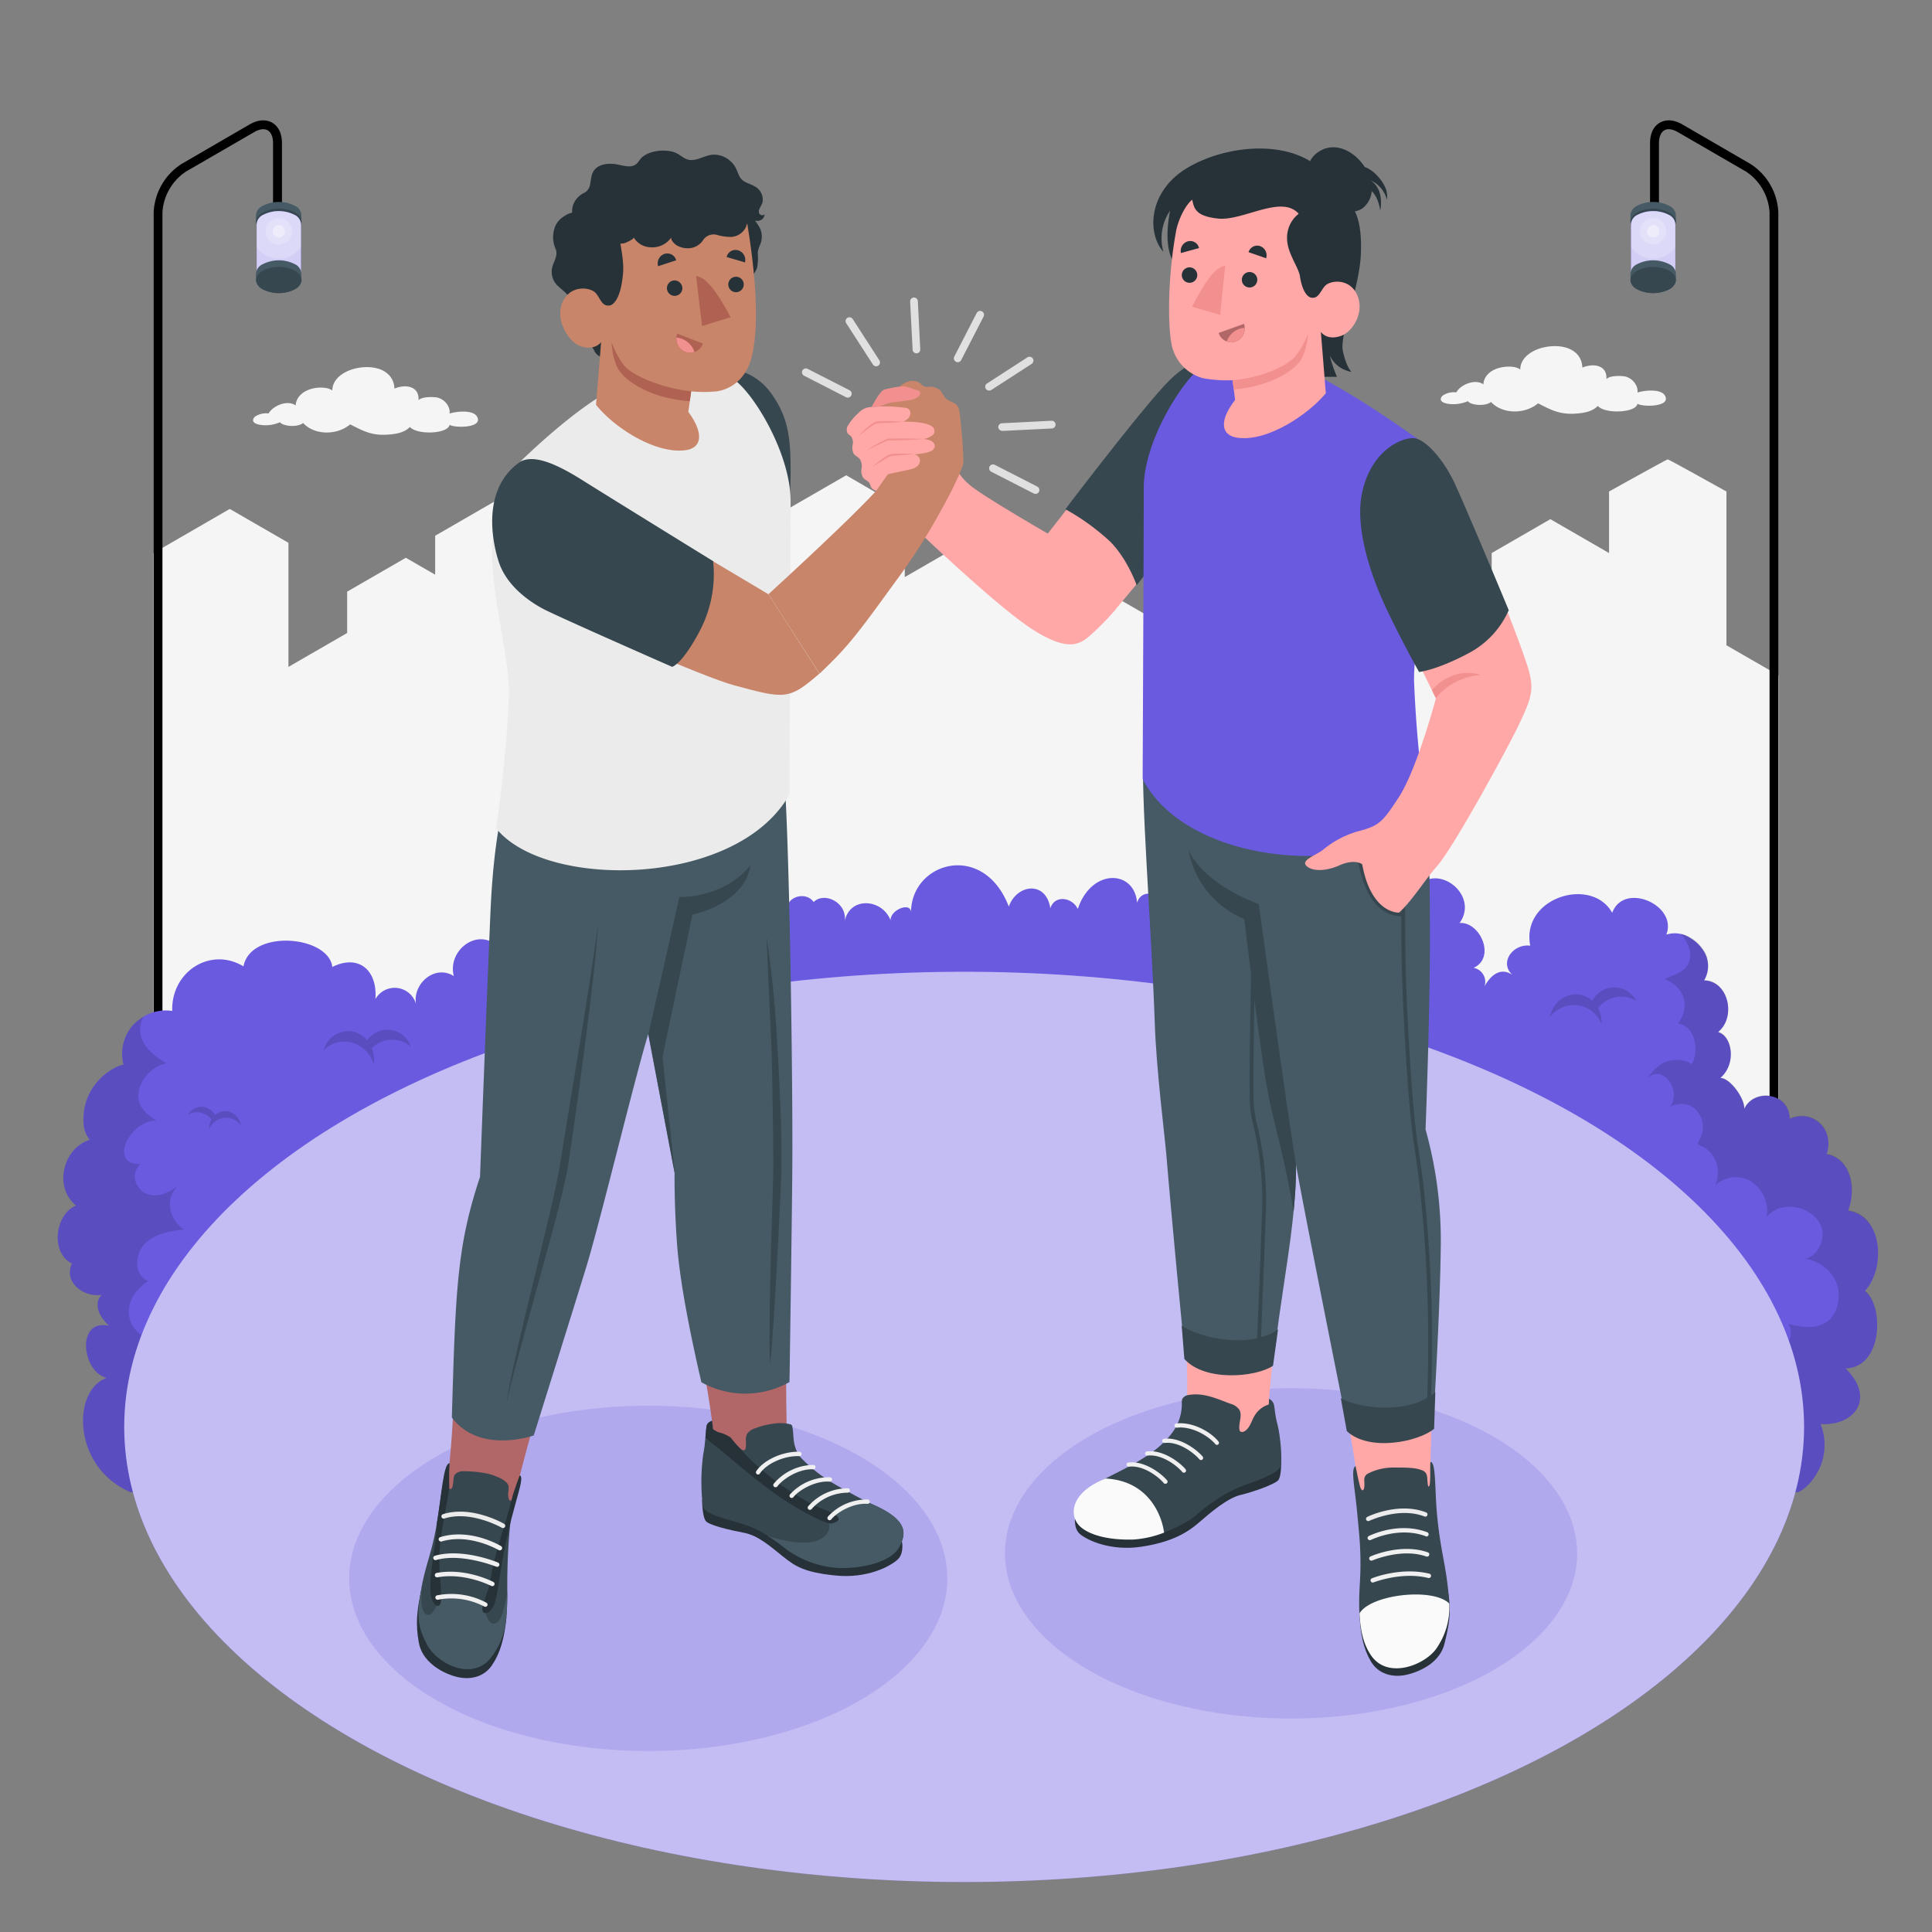 <svg xmlns="http://www.w3.org/2000/svg" viewBox="0 0 500 500"><rect x="0" y="0" width="500" height="500" fill="#808080" stroke="none"/><g id="freepik--City--inject-42"><path id="freepik--city--inject-42" d="M460.29,174.77,446.8,167V127.2s-14.92-8.32-15.19-8.32-15.19,8.32-15.19,8.32v15.93l-15.19-8.77-15.18,8.77v15.15l-15.19,8.77V140.58l-7.6-4.38-7.59,4.38v17.54l-7.6-4.38-15.19,8.77V149.15l-7.59-4.38-15.19,8.77v22.12l-7.59-4.38v-8.77l-15.19-8.77-15.19,8.77v-8.78l-22.79-13.15-15.19,8.77V131.81L219,123l-15.19,8.77v24.38l-7.6,4.38V143L181,134.26,165.8,143v26.31L143,156.19V138.65l-15.19-8.77-15.19,8.77v10.08l-7.59-4.38-15.19,8.77v10.7l-15.19,8.77V140.48l-15.19-8.77L39.71,143.13V293.48H460.29Z" style="fill:#f5f5f5"></path></g><g id="freepik--Streetlights--inject-42"><g id="freepik--street-light--inject-42"><path d="M40.89,293.48c.64,0,1.15.64,1.15,0V54.93a13.67,13.67,0,0,1,6.08-10.52l17.62-10.2c1.4-.81,2.67-1,3.55-.47s1.37,1.69,1.37,3.31V58.18a1.16,1.16,0,0,0,2.31,0V37.05c0-2.48-.9-4.36-2.53-5.3s-3.7-.78-5.85.46L47,42.42a15.71,15.71,0,0,0-7.23,12.51V293.48C39.74,294.12,40.26,293.48,40.89,293.48Z"></path><path d="M68,53.26a9.17,9.17,0,0,1,8.32,0A2.91,2.91,0,0,1,78,55.66v1.7a2.93,2.93,0,0,1-1.72,2.4,9.24,9.24,0,0,1-8.32,0,3,3,0,0,1-1.72-2.4v-1.7A2.93,2.93,0,0,1,68,53.26Z" style="fill:#455a64"></path><path d="M68,55c-2.29,1.32-2.29,3.47,0,4.8a9.24,9.24,0,0,0,8.32,0c2.29-1.33,2.29-3.48,0-4.8A9.17,9.17,0,0,0,68,55Z" style="fill:#37474f"></path><path d="M66.43,71.27H77.89V57.93a2.85,2.85,0,0,0-1.68-2.34,9,9,0,0,0-8.1,0,2.85,2.85,0,0,0-1.68,2.34h0Z" style="fill:#6A5AE0"></path><path d="M66.43,71.27H77.89V57.93a2.85,2.85,0,0,0-1.68-2.34,9,9,0,0,0-8.1,0,2.85,2.85,0,0,0-1.68,2.34h0Z" style="fill:#fff;opacity:0.7"></path><path d="M76.21,73.61c2.24-1.29,2.24-3.39,0-4.68a9,9,0,0,0-8.1,0c-2.23,1.29-2.23,3.39,0,4.68A9,9,0,0,0,76.21,73.61Z" style="fill:#6A5AE0"></path><path d="M76.21,73.61c2.24-1.29,2.24-3.39,0-4.68a9,9,0,0,0-8.1,0c-2.23,1.29-2.23,3.39,0,4.68A9,9,0,0,0,76.21,73.61Z" style="fill:#fff;opacity:0.5"></path><path d="M68.72,59.86a3.44,3.44,0,1,1,3.44,3.44A3.44,3.44,0,0,1,68.72,59.86Z" style="fill:#fff;opacity:0.2"></path><path d="M66.43,64a7,7,0,0,0,11.46,0v-6a2.85,2.85,0,0,0-1.68-2.34,9,9,0,0,0-8.1,0,2.85,2.85,0,0,0-1.68,2.34Z" style="fill:#fff;opacity:0.2"></path><path d="M70.56,59.86a1.6,1.6,0,1,1,1.6,1.59A1.6,1.6,0,0,1,70.56,59.86Z" style="fill:#fff;opacity:0.4"></path><path d="M68,68.37a9.17,9.17,0,0,1,8.32,0A2.91,2.91,0,0,1,78,70.77v1.7a2.92,2.92,0,0,1-1.72,2.4,9.24,9.24,0,0,1-8.32,0,2.94,2.94,0,0,1-1.72-2.4v-1.7A2.93,2.93,0,0,1,68,68.37Z" style="fill:#455a64"></path><path d="M68,70.07c-2.29,1.32-2.29,3.47,0,4.8a9.24,9.24,0,0,0,8.32,0c2.29-1.33,2.29-3.48,0-4.8A9.17,9.17,0,0,0,68,70.07Z" style="fill:#37474f"></path></g><g id="freepik--street-light--inject-42"><path d="M459.11,293.48c-.64,0-1.15.64-1.15,0V54.93a13.67,13.67,0,0,0-6.08-10.52l-17.62-10.2c-1.4-.81-2.67-1-3.55-.47s-1.37,1.69-1.37,3.31V58.18a1.16,1.16,0,0,1-2.31,0V37.05c0-2.48.9-4.36,2.53-5.3s3.7-.78,5.85.46L453,42.42a15.71,15.71,0,0,1,7.23,12.51V293.48C460.26,294.12,459.74,293.48,459.11,293.48Z"></path><path d="M432,53.26a9.17,9.17,0,0,0-8.32,0,2.91,2.91,0,0,0-1.72,2.4v1.7a2.93,2.93,0,0,0,1.72,2.4,9.24,9.24,0,0,0,8.32,0,3,3,0,0,0,1.72-2.4v-1.7A2.93,2.93,0,0,0,432,53.26Z" style="fill:#455a64"></path><path d="M432,55c2.29,1.32,2.29,3.47,0,4.8a9.24,9.24,0,0,1-8.32,0c-2.29-1.33-2.29-3.48,0-4.8A9.17,9.17,0,0,1,432,55Z" style="fill:#37474f"></path><path d="M433.57,71.27H422.11V57.93a2.85,2.85,0,0,1,1.68-2.34,9,9,0,0,1,8.1,0,2.85,2.85,0,0,1,1.68,2.34h0Z" style="fill:#6A5AE0"></path><path d="M433.57,71.27H422.11V57.93a2.85,2.85,0,0,1,1.68-2.34,9,9,0,0,1,8.1,0,2.85,2.85,0,0,1,1.68,2.34h0Z" style="fill:#fff;opacity:0.7"></path><path d="M423.79,73.61c-2.24-1.29-2.24-3.39,0-4.68a9,9,0,0,1,8.1,0c2.23,1.29,2.23,3.39,0,4.68A9,9,0,0,1,423.79,73.61Z" style="fill:#6A5AE0"></path><path d="M423.79,73.61c-2.24-1.29-2.24-3.39,0-4.68a9,9,0,0,1,8.1,0c2.23,1.29,2.23,3.39,0,4.68A9,9,0,0,1,423.79,73.61Z" style="fill:#fff;opacity:0.5"></path><path d="M431.28,59.86a3.44,3.44,0,1,0-3.44,3.44A3.44,3.44,0,0,0,431.28,59.86Z" style="fill:#fff;opacity:0.2"></path><path d="M433.57,64a7,7,0,0,1-11.46,0v-6a2.85,2.85,0,0,1,1.68-2.34,9,9,0,0,1,8.1,0,2.85,2.85,0,0,1,1.68,2.34Z" style="fill:#fff;opacity:0.2"></path><path d="M429.44,59.86a1.6,1.6,0,1,0-1.6,1.59A1.6,1.6,0,0,0,429.44,59.86Z" style="fill:#fff;opacity:0.4"></path><path d="M432,68.37a9.17,9.17,0,0,0-8.32,0,2.91,2.91,0,0,0-1.72,2.4v1.7a2.92,2.92,0,0,0,1.72,2.4,9.24,9.24,0,0,0,8.32,0,2.94,2.94,0,0,0,1.72-2.4v-1.7A2.93,2.93,0,0,0,432,68.37Z" style="fill:#455a64"></path><path d="M432,70.07c2.29,1.32,2.29,3.47,0,4.8a9.24,9.24,0,0,1-8.32,0c-2.29-1.33-2.29-3.48,0-4.8A9.17,9.17,0,0,1,432,70.07Z" style="fill:#37474f"></path></g></g><g id="freepik--Clouds--inject-42"><path id="freepik--Cloud--inject-42" d="M393.44,95.64c0-3.3,3.61-5.6,7.71-6,4.82-.46,8.25,1.69,8.36,5.49,3.16-1.29,6.48-.46,6.23,3,.82-1,3.89-.92,5-.66a4.32,4.32,0,0,1,2.74,2.34,3.15,3.15,0,0,1,.29,1.78c1.84-.6,6-1,7.07.72,1.86,3-5.58,3.09-7.08,2.19-.32,2.33-8.31,2.72-10.25.56-1.51,1.52-3.68,1.86-6,2-4,.23-6.38-1.11-9.46-2.68-3.36,2.84-9.16,2.89-12.19-.36-.77.73-2.89,1-4.59.55-1.12-.27-1.38-.75-1.38-.75a9.29,9.29,0,0,1-2.05.62c-2.2.46-6.28,0-4.56-2a5.14,5.14,0,0,1,3.62-.89c.95-1.88,4.8-3.67,7-2.07C384,97.23,386,95.44,389,95,390,94.84,392.31,94.7,393.44,95.64Z" style="fill:#f5f5f5"></path><path id="freepik--cloud--inject-42" d="M86,101.07c0-3.3,3.62-5.59,7.71-6,4.83-.45,8.25,1.7,8.37,5.5,3.15-1.3,6.48-.47,6.23,3,.82-.94,3.89-.92,5-.65a4.29,4.29,0,0,1,2.75,2.34,3.22,3.22,0,0,1,.29,1.77c1.83-.6,6-1,7.06.72,1.87,3-5.57,3.1-7.07,2.19-.32,2.34-8.32,2.72-10.25.56-1.52,1.53-3.69,1.86-6,2-4,.24-6.38-1.1-9.47-2.68-3.35,2.85-9.16,2.9-12.18-.35-.77.72-2.9,1-4.6.54-1.12-.26-1.38-.74-1.38-.74a9.68,9.68,0,0,1-2,.62c-2.19.46-6.27,0-4.56-2a5.2,5.2,0,0,1,3.62-.89c1-1.88,4.8-3.66,7-2.07.09-2.28,2.17-4.06,5.11-4.52C82.51,100.27,84.87,100.14,86,101.07Z" style="fill:#f5f5f5"></path></g><g id="freepik--Floor--inject-42"><g id="freepik--Shrubbery--inject-42"><path d="M477.66,354.15c7.81,7.81,2.28,14.92-6.49,14.39,3.5,9.3-2.83,16.51-5.89,17.65H33.75v-.05c-14.95-6.33-15.27-26.33-6.1-29.57-6.4-1.34-8.13-15.46.61-13.45l-.17-.13.25.16a8.62,8.62,0,0,1-1.65-1.76c-1.42-1.74-2.2-4.56-.36-6.3-4.62.74-10-3.25-7.71-8.12-5.64-2.74-4.43-12.66,1.06-15-5.86-4.76-3.4-14.83,3.58-17a6.87,6.87,0,0,1-1.64-4.16c-.62-10.39,8.06-15,10.34-15.27a11.22,11.22,0,0,1,2.47-10.26h0a10.17,10.17,0,0,1,1.3-1.16,11.1,11.1,0,0,1,8.85-2.49c-.35-10,9.73-16.75,18.43-11.54,1.88-9.73,22-8,23,.16,6.81-3.41,11.74.87,11.14,8.33a5.72,5.72,0,0,1,10.51,1.27c-.9-5.39,5-10.31,9.79-7.24-1.68-6.37,5.66-12.45,11.08-8,.17-4.51,4.65-7.06,8.76-5.55a6.15,6.15,0,0,1,11.21-1c5.16-9.94,19-2.64,16.1,7.05,3.54-2.85,10.35-3.52,11.29,2.12.34-5.51,5.86-6,9.07-2.41-.86-7,4.28-10.41,8.88-8.57,0-5.43,8.29-6.52,10.21-1.13-.9-2.55,4.25-4.8,6.53-1.68,2.71-2.72,8.66.07,8.05,4.91,1.31-6.39,9.69-5.79,11.84-.19,0-2.78,5.31-4.84,5.3-2,0-13.06,18.74-18.6,25.31-1.54,2.05-5.81,9.63-6.79,10.75.45,1.1-3.58,5.71-2.85,7.1.18,3.54-10.68,14.71-10.16,15.34-1.61,1.08-3.67,5.86-2.74,6.4.64,3.81-7,10.89-2.68,8.59,4.22a4.52,4.52,0,0,1,5.93-1c.18-10,12.82-7.23,14.5-.67a4.18,4.18,0,0,1,6.4.81c.86-4,6.54-2.69,8.39-.27-6.26-7.72,4.37-19.8,10.65-10.81-.61-7.63,9.4-3.9,11.95,2.62,5.46-5.63,15.73,2.61,10.66,9.69,5.36-.37,9.43,9,3.63,11.6a3.7,3.7,0,0,1,2.82,4.81c1.57-2.87,4.14-5.06,7.18-3-3.46-3.27.29-8.13,4.66-7.53-2.46-12.46,15.87-18.09,21.21-8.52,3-8.13,17-2,14,5.65a7.21,7.21,0,0,1,6.21.88,10.1,10.1,0,0,1,2.07,1.61h0a11.41,11.41,0,0,1,1.2,1.48,0,0,0,0,1,0,0,7.23,7.23,0,0,1,.3,7.88c6.33.15,8.37,9.5,3.62,13.38,3.65,1,4.84,8.25.57,11.88,2.47,0,6.32,5.19,6.2,8,2.43-5.32,11.58-4.4,11.76,2.56,6.25-2.68,11.66,3,9.57,9.14,6.52,1.28,7.65,9.27,5.55,14.65,8.92,1.27,9.84,14.73,4.35,20.79C487.48,337.67,487.49,353.8,477.66,354.15Z" style="fill:#6A5AE0"></path><g style="opacity:0.15"><path d="M422.79,258a6.36,6.36,0,0,0-9.5-.62,7.18,7.18,0,0,0-1.24,1.63,6.33,6.33,0,0,0-5.16-1.64,7,7,0,0,0-5.73,5.84A7.67,7.67,0,0,1,414.47,265a6.61,6.61,0,0,0,0-1.25,8,8,0,0,0-.91-2.83,7.34,7.34,0,0,1,.7-.79,7.47,7.47,0,0,1,9.25-1.06A6.16,6.16,0,0,0,422.79,258Z"></path><path d="M336.9,252.8a4.9,4.9,0,0,1,7.33-.48,5.49,5.49,0,0,1,.95,1.26,4.87,4.87,0,0,1,4-1.26,5.37,5.37,0,0,1,4.41,4.5,5.91,5.91,0,0,0-10.26,1.33,5.19,5.19,0,0,1,0-1,6,6,0,0,1,.7-2.18,5.21,5.21,0,0,0-.54-.62,5.75,5.75,0,0,0-7.13-.81A4.08,4.08,0,0,1,336.9,252.8Z"></path><path d="M458.07,349.76a5.52,5.52,0,0,1-.57,0A1.89,1.89,0,0,1,458.07,349.76Z"></path><path d="M477.66,354.15c7.81,7.81,2.28,14.92-6.49,14.39,3.5,9.3-2.83,16.51-5.89,17.65H455c2.83-2.67,6.47-4.87,5.31-9.73-.94-3.94.8-8.34-1.95-10.32,1-1.17,2.1-2.14,3.13-3.23a3.79,3.79,0,0,0,1.37-2.62c0-2.65-.8-5.08-3-6.45-1.95-1.2-.26-3.88-1.74-4.08a6,6,0,0,0,4.25-1.93,4.47,4.47,0,0,0,.44-5.26c3.47,1,7.5,1.57,10.36-.79,2.68-2.23,3.39-6.65,2-10a10.34,10.34,0,0,0-8-6c3.4-.7,5.53-5.39,4-8.77a8,8,0,0,0-3.42-3.5c-3.38-1.9-8-1.63-10.53,1.44a9.4,9.4,0,0,0-4-9.2,7.82,7.82,0,0,0-9.31,1,8.12,8.12,0,0,0-.19-6.93,7.2,7.2,0,0,0-2.93-3c-.43-.24-1.37-.34-1.33-1a1.5,1.5,0,0,1,.17-.46,10.84,10.84,0,0,0,.76-1.66,6.54,6.54,0,0,0-.32-4.86c-2-3.78-5.57-3.5-7.76-2.49,2.75-4.09-1.63-11-5.94-7.4,2.17-2.67,3.49-4,5.92-4.5,1.81-.38,4.27-.14,5.47,1,1.95-2.86,1.32-9.88-3.53-10.55,3.54-4.55,1.36-9.76-3.4-11.51,2-1.07,5-1.52,6.14-4.08,1.24-2.84-.31-5.61-2-7.7l.35.1a2.46,2.46,0,0,1,.34.09,8.12,8.12,0,0,1,1.41.59,5.45,5.45,0,0,1,.58.31.05.05,0,0,1,0,0,7,7,0,0,1,.64.41,2.93,2.93,0,0,1,.26.19,11.42,11.42,0,0,1,.86.74,1.42,1.42,0,0,1,.13.12,1.85,1.85,0,0,0,.14.14c.1.11.21.22.3.34a8.36,8.36,0,0,1,.9,1.14,0,0,0,0,1,0,0,2.16,2.16,0,0,1,.18.3,2.63,2.63,0,0,1,.2.33,11.64,11.64,0,0,1,.59,1.36,1.24,1.24,0,0,1,0,.16.19.19,0,0,1,0,.12c0,.09.05.16.07.25a1.55,1.55,0,0,1,0,.21.8.8,0,0,1,.05.21,7.09,7.09,0,0,1-.91,4.94,5.41,5.41,0,0,1,4.12,1.84l.43.5c2.3,3,2.44,8.25-.93,11,3.65,1,4.84,8.25.57,11.88,2.47,0,6.32,5.19,6.2,8a5.41,5.41,0,0,1,.42-.79,4.88,4.88,0,0,1,.53-.69q.14-.15.3-.3a5,5,0,0,1,1-.76c.26-.14.51-.26.78-.38h0a7.13,7.13,0,0,1,.82-.26c3.43-.89,7.72.9,7.88,5.74a7.1,7.1,0,0,1,8.43,1.78,7.35,7.35,0,0,1,1.44,6,9.78,9.78,0,0,1-.31,1.33,7.78,7.78,0,0,1,3.32,1.53,3.05,3.05,0,0,1,.38.32,8,8,0,0,1,.88,1,11,11,0,0,1,1.92,7.22c0,.44-.07.88-.12,1.32s-.15.91-.25,1.35-.22.88-.35,1.31c-.07.22-.14.43-.22.63a7.56,7.56,0,0,1,2.21.57,5.1,5.1,0,0,1,.77.4,4.44,4.44,0,0,1,.73.49,5.85,5.85,0,0,1,.67.56l.31.31c4.11,4.36,4.14,13.58-.34,18.46C487.48,337.67,487.49,353.8,477.66,354.15Z"></path><path d="M41.71,377.17c-5.44,1.24-1.37-14.09,2.34-16.5-11.63-1.95-7-11.47-4.36-14-7.54-1.51-8.9-10.41-1.27-15.13-1.64-.53-4-3-2.35-7.42,1.94-5.17,9.65-5.73,11.74-5.93-1.66-.39-6.55-6.3-1.9-11.16a13.87,13.87,0,0,1-3.79,2,6.23,6.23,0,0,1-4.81-.36c-.91-.52-4.36-3.84-1-7.42-8.55.22-2.47-11.6,4.23-11.2-3.1-1.95-5.58-4.27-4.44-8.44a9.58,9.58,0,0,1,7-6.44c-5.32-3-8.44-7.11-6-12a11.77,11.77,0,0,0-1.37.93,10.17,10.17,0,0,0-1.3,1.16h0A11.22,11.22,0,0,0,32,275.54c-2.28.27-11,4.88-10.34,15.27A6.87,6.87,0,0,0,23.26,295c-7,2.19-9.44,12.26-3.58,17-5.49,2.32-6.7,12.24-1.06,15-2.27,4.87,3.09,8.86,7.71,8.12-1.84,1.74-1.06,4.56.36,6.3a8.62,8.62,0,0,0,1.65,1.76l-.25-.16.17.13c-8.74-2-7,12.11-.61,13.45-9.17,3.24-8.85,23.24,6.1,29.57v.05H49.82C45.58,384.88,41.89,381.92,41.71,377.17Z"></path><path d="M60,386.18h.09v0Z"></path><path d="M105.79,269.71a6.38,6.38,0,0,0-9.34-1.95A6.73,6.73,0,0,0,95,269.2a6.41,6.41,0,0,0-4.92-2.35,6.78,6.78,0,0,0-6.37,5,7.69,7.69,0,0,1,5.42-2.31,8.08,8.08,0,0,1,7.57,5.9,7.28,7.28,0,0,0,.1-1.25,7.88,7.88,0,0,0-.56-2.93,7.39,7.39,0,0,1,.78-.69,7.47,7.47,0,0,1,9.3.25A6.19,6.19,0,0,0,105.79,269.71Z"></path><path d="M140.83,252.54a5.16,5.16,0,0,1,8.39-2.29,5.39,5.39,0,0,1,3.52-2.71,5.22,5.22,0,0,1,5.74,2.79,6,6,0,0,0-4.6-.85,6.75,6.75,0,0,0-5.07,6,4.84,4.84,0,0,1-.27-1,6.3,6.3,0,0,1,0-2.41,6.3,6.3,0,0,0-.72-.4,6.06,6.06,0,0,0-7.27,1.83A4.93,4.93,0,0,1,140.83,252.54Z"></path><path d="M49.08,287.9a3.89,3.89,0,0,1,5.83-.3,4.22,4.22,0,0,1,.75,1,3.89,3.89,0,0,1,3.18-1,4.29,4.29,0,0,1,3.48,3.63,4.71,4.71,0,0,0-8.18,1,4,4,0,0,1,0-.77,4.91,4.91,0,0,1,.58-1.73,4.93,4.93,0,0,0-.42-.49,4.6,4.6,0,0,0-5.68-.72A3.63,3.63,0,0,1,49.08,287.9Z"></path></g></g><g id="freepik--Field--inject-42"><ellipse id="freepik--floor--inject-42" cx="249.52" cy="369.28" rx="217.37" ry="117.79" style="fill:#6A5AE0"></ellipse><ellipse id="freepik--floor--inject-42" cx="249.52" cy="369.28" rx="217.37" ry="117.79" style="fill:#fff;opacity:0.6"></ellipse></g></g><g id="freepik--Shadows--inject-42"><ellipse id="freepik--Shadow--inject-42" cx="167.77" cy="408.48" rx="77.41" ry="44.69" style="fill:#6A5AE0;opacity:0.2"></ellipse><ellipse id="freepik--shadow--inject-42" cx="334.12" cy="402.01" rx="74.05" ry="42.75" style="fill:#6A5AE0;opacity:0.2"></ellipse></g><g id="freepik--Characters--inject-42"><g id="freepik--characters--inject-42"><g id="freepik--Character--inject-42"><g id="freepik--Bottom--inject-42"><path d="M132.82,208.49c-2.82,8.57-3.64,20.47-4.8,40-1.14,19.1-1.54,36.18-2.93,57.49-2,5.08-4.64,10.39-6.41,33.76-.89,11.84-1.11,26.48-2.36,39l-.93,7.58c1.61,8.87,14.58,9.67,16.32,4.43a67.74,67.74,0,0,0,2.83-8.89c4.31-16.84,11.15-39.91,15.26-52.43,3.2-9.71,11.95-44.63,17.78-64.7l8.16,40.09s-2.73,4.87,2.42,31.61c2.42,12.55,4.17,16.15,6.4,33.53.24,1.89,1.75,3,1.8,4.89,0,.55,1.45,2.36,6.72,3.14s10.77-2.84,10.73-3.61c-1-19.68.45-51.58.55-64.81.28-32.53,0-83.52-1.33-104.26Z" style="fill:#b16668"></path><path d="M233.16,398.34c.34,0,.94,3.63-.81,5.23-2,1.86-8,5-16.13,4.17s-10.39-2.36-13.69-5-6.35-5.36-10-6.06c-3.41-.64-8.6-1.85-9.72-2.87s-1.1-5.67-1.1-5.67Z" style="fill:#263238"></path><path d="M184.19,367.91a1.45,1.45,0,0,0-1.33,1.15c-.21,1.29-.37,5-.84,7.15a53.26,53.26,0,0,0-.13,13.56c.51,2.38,7.56,3.65,11.12,4.9s6.31,3,10.06,5.95a24.78,24.78,0,0,0,15.05,5c6.21-.23,13.15-2.45,14.67-5.38,1.88-3.62,2.07-7-7.27-11.06-1.76-.75-7.23-3.75-9.36-5a40,40,0,0,1-6.56-4.69,33.83,33.83,0,0,1-2.43-2.36,7.81,7.81,0,0,1-1.35-2.57c-.59-1.68-.42-3.53-.76-5.28a.71.71,0,0,0-.59-.69,10.93,10.93,0,0,0-4.52-.1,18.22,18.22,0,0,0-4.52,1.16,3.77,3.77,0,0,0-2.05,1.39,3.44,3.44,0,0,0-.36,1.73,11.88,11.88,0,0,1,0,1.79,1,1,0,0,1-.22.6c-.3.32-.81.08-1.08-.15a24.53,24.53,0,0,1-2.57-2.91c-.46-.53-2.42-.82-3-1.23a17.17,17.17,0,0,1-1.61-1C184,369.37,184.24,368.65,184.19,367.91Z" style="fill:#37474f"></path><path d="M203.07,400.62a45.67,45.67,0,0,0-4.38-3.15h0s9.94,3.59,14.23.48c2.76-2,1.35-4.32,1.26-5.06s6.78-4.16,9.51-4.56h0c.78.4,1.43.72,1.83.89,9.34,4,9.15,7.44,7.27,11.06-1.52,2.93-6.52,5.33-14.56,5.56A25.45,25.45,0,0,1,203.07,400.62Z" style="fill:#455a64"></path><path d="M213.36,390.72c5.8,2.12,3.39,3.26,1.79,3.54s-9.82-4.15-15.84-8.63C193,381,187.54,376,185.2,374.26c-.86-.64-1.8-1.43-2.64-2.17.12-1.27.2-2.42.3-3,.18-1.08,1.44-1.43,1.44-1.43l.26,2.29a4.44,4.44,0,0,0,1.7.8,7.5,7.5,0,0,1,2.89,1.4,24.53,24.53,0,0,0,2.57,2.91C196.91,381.24,207.57,388.59,213.36,390.72Z" style="fill:#263238"></path><path d="M214.72,393.43a.57.57,0,0,1-.47-.91,13.64,13.64,0,0,1,10.38-4.45.57.57,0,0,1-.09,1.13c-3.95-.31-8.15,2.4-9.39,4A.59.59,0,0,1,214.72,393.43Z" style="fill:#f0f0f0"></path><path d="M209.63,390.75a.56.56,0,0,1-.37-.11.57.57,0,0,1-.12-.79,13.65,13.65,0,0,1,10.27-4.68.56.56,0,0,1,.54.59.57.57,0,0,1-.6.54,12.64,12.64,0,0,0-9.29,4.22A.6.6,0,0,1,209.63,390.75Z" style="fill:#f0f0f0"></path><path d="M204.91,387.68a.63.63,0,0,1-.37-.12.58.58,0,0,1-.1-.8,13.64,13.64,0,0,1,10.38-4.44.57.57,0,0,1,.52.61.56.56,0,0,1-.61.52c-3.95-.31-8.15,2.4-9.39,4A.59.59,0,0,1,204.91,387.68Z" style="fill:#f0f0f0"></path><path d="M200.74,384.89a.55.55,0,0,1-.37-.1.56.56,0,0,1-.14-.79,13.69,13.69,0,0,1,10.18-4.88.57.57,0,1,1,0,1.13c-4-.14-8,2.75-9.21,4.4A.54.54,0,0,1,200.74,384.89Z" style="fill:#f0f0f0"></path><path d="M196.24,381.6a.54.54,0,0,1-.36-.1.56.56,0,0,1-.14-.79c2-2.95,6.92-5.13,11.16-5a.57.57,0,0,1-.05,1.14c-3.81-.16-8.38,1.85-10.18,4.47A.55.55,0,0,1,196.24,381.6Z" style="fill:#f0f0f0"></path><path d="M131.08,418.53c-.57,5.56-1.6,9.22-3.73,12.4s-5.91,4-9.64,2.91-8.47-3.91-9.33-8.77-.5-8.14.59-13.27Z" style="fill:#263238"></path><path d="M116.32,378.7c-1.34.37-2,8-3.25,15.44-1.32,8-2.85,10.35-4,16.9-1.33,7.48-.91,10,1.52,14.69s11.57,9.56,16.46,3.25c4-5.14,4.24-10.19,4.24-17.72a159,159,0,0,1,.86-17.91c.56-5.62,3.72-10.85,2.39-11.53.25.12-1,3.86-1.12,4.18a7.23,7.23,0,0,1-.9,2.05c-.78,1-1.06-.71-1-1.36,0-1.11.46-2-.37-2.95a6.42,6.42,0,0,0-2.27-1.44,14.4,14.4,0,0,0-2.8-.94,30.05,30.05,0,0,0-6-.6,2.9,2.9,0,0,0-2.36.86,1.76,1.76,0,0,0-.25.58c-.18.73-.13,1.5-.32,2.23,0,.2-.16.74-.36.85s-.52,0-.53-.1S116.11,380,116.32,378.7Z" style="fill:#37474f"></path><path d="M109.5,408.48c-.2,1.08-1.26,7.82.64,9.21,2.06,1.49,3.48-4.1,3.48-4.1s5-1.3,12.13,2.19c-.43,1.15.51,5.05,2.54,4.32s3-8.09,3-8.19c0,7.22-.36,12.07-4.24,17.07-4.89,6.31-14,1.42-16.46-3.25s-2.85-7.21-1.52-14.69C109.2,410.29,109.34,409.15,109.5,408.48Z" style="fill:#455a64"></path><path d="M114.16,414.09c-.15,2.72-2.54,1.68-2.74-2.16-.3-5.76,1.38-11.18,1.65-17.79,1.24-7.46,1.69-15.39,3.25-15.44-.12,1.3-.08,6.48-.08,6.48-.73,5.58-2.5,12.08-2.54,17.87C113.67,408.15,114.32,411.37,114.16,414.09Z" style="fill:#263238"></path><path d="M124.91,415.67c.63-2.65,1.53-3.37,2.3-8.42s4-14,5.28-19.42c.37-1.69,2-6,2-6,1,.51-.11,3.62-1,7s-1.52,5.42-2.16,8.65c-1.63,6.42-2.14,13.29-3.18,17S124.28,418.32,124.91,415.67Z" style="fill:#263238"></path><path d="M125.52,415.83a.86.86,0,0,1-.21-.07A18.34,18.34,0,0,0,113.37,414a.57.57,0,0,1-.68-.44.57.57,0,0,1,.44-.69,19.22,19.22,0,0,1,12.77,1.92.57.57,0,0,1,.2.79A.59.59,0,0,1,125.52,415.83Z" style="fill:#f0f0f0"></path><path d="M127.34,410.49a.6.6,0,0,1-.19-.06c-.06,0-6.84-3.52-13.93-2.22a.59.59,0,0,1-.68-.46.6.6,0,0,1,.47-.68c7.5-1.37,14.41,2.2,14.68,2.34a.58.58,0,0,1,.24.78A.57.57,0,0,1,127.34,410.49Z" style="fill:#f0f0f0"></path><path d="M112.62,403.76a.57.57,0,0,1-.47-.41.58.58,0,0,1,.39-.72c7.09-2.05,16.12,1.63,16.41,1.8a.58.58,0,0,1,.21.79.6.6,0,0,1-.79.21c-.07,0-8.91-3.6-15.51-1.69A.49.49,0,0,1,112.62,403.76Z" style="fill:#f0f0f0"></path><path d="M114,398.93a.58.58,0,0,1-.09-1.12c7.81-2.41,15.51,2.16,15.77,2.33a.58.58,0,1,1-.64,1c-.06,0-7.52-4.42-14.79-2.19A.43.43,0,0,1,114,398.93Z" style="fill:#f0f0f0"></path><path d="M114.71,393a.58.58,0,0,1-.09-1.12c7.31-2.37,15.57,2.31,15.86,2.5a.58.58,0,0,1-.62,1c-.07-.05-8.09-4.58-14.89-2.38A.57.57,0,0,1,114.71,393Z" style="fill:#ebebeb"></path><path d="M167.77,267.67l6.81,35.92s-.12,8.12.65,18.52,3.75,24.64,6.29,35.62a23.38,23.38,0,0,0,22.8-.06s.63-41.17.73-55.8c.14-18.85-.55-73.48-1.8-96.62l-73,3.4s-2.47,8.42-3.3,27-2.72,68.93-2.72,68.93c-6,18-6.33,29.45-7.29,62.26,7.2,9.63,21.19,4.65,21.19,4.65s10.59-33.77,13.63-43.7c3.57-11.69,12.57-49,16-60.17" style="fill:#455a64"></path><path d="M198.37,242.35l1.23,27.87c.23,4.53.61,28.72.52,33.19s-1.39,40.62-.82,49.71c1.11-10.12,2.59-41.21,2.94-50.35,0-9.19-.11-16.11-1.05-31.75A279.09,279.09,0,0,0,198.37,242.35Z" style="fill:#37474f"></path><path d="M154.76,239.14c-1.12,10.37-8.34,52.56-9.93,62.82s-12.43,50.62-13.7,61c2.07-10.23,14.08-50.32,15.77-60.65S154.45,249.57,154.76,239.14Z" style="fill:#37474f"></path><path d="M175.82,232.14l-8,35.53,6.81,35.92-3.17-30.11,7.74-36.76s13.6-2.78,15-12.75C187.12,232.64,175.82,232.14,175.82,232.14Z" style="fill:#37474f"></path></g><g id="freepik--Top--inject-42"><path d="M199.83,102.14c-4.27-6.17-11.23-8.23-21.2-6.6L203,145.7a210.73,210.73,0,0,0,1.61-23C204.64,113.47,204.1,108.31,199.83,102.14Z" style="fill:#37474f"></path><g id="freepik--Chest--inject-42"><path d="M204.32,205.59c-13.6,24.25-63.39,24.68-75.95,8.73a328.57,328.57,0,0,0,3.32-33.93c.39-9.75-4.73-26.49-4.31-38.77s5.24-20.15,5.24-20.15,16.88-17.17,28.25-21.78c19-7.71,27.5-2.32,27.5-2.32,5,1.47,16.23,19.09,16.23,32.23C204.6,146.44,204.32,205.59,204.32,205.59Z" style="fill:#ebebeb"></path></g><g id="freepik--Head--inject-42"><path d="M155.45,56.34a10.76,10.76,0,0,0-5.3-1.39c-2.05,0-2.75,0-4.59,1.31a5.47,5.47,0,0,0-2.13,3.06,7.48,7.48,0,0,0,.38,5.13c.58,1.52-.22,2.72-.72,4.16a5,5,0,0,0,1.09,5.2c1.2,1.21,2.89,2.23,3.57,3.86.82,1.93.59,4.1,1.4,6.09A15,15,0,0,0,152,88.05a19,19,0,0,1,2,3.08c.61,1,1.9,1.44,2.77,2.13.3.24,1,1.23,1.43,1.11.63-.16.25-2.1.24-2.53,0-1.68,0-3.36-.11-5L158,80.29s4.19-5.69,4.66-10.36c.6-6-.66-8.47-.66-8.47C159.88,59.86,157.8,57.67,155.45,56.34Z" style="fill:#263238"></path><path d="M161.81,65.92A17.55,17.55,0,0,0,163.72,75c1.25,2.4,3.51,5.66,6.21,6.53a28.48,28.48,0,0,0,3,.69A24.63,24.63,0,0,0,183.16,82c2.5-.57,5-1.43,6.76-3.4a22.91,22.91,0,0,0,3.13-4c.27-.53.29-1.1.57-1.63.67-1.25,1.9-2.36,2.32-3.72a14.06,14.06,0,0,0,.17-3.72c0-1.37.92-2.37,1-3.71a5,5,0,0,0-.83-3.44A14.82,14.82,0,0,0,195,56.6,9.47,9.47,0,0,0,192.47,55c-.82-.47-1.54-1.1-2.36-1.56a32.07,32.07,0,0,0-6.32-2.63,20.77,20.77,0,0,0-9.6-.46c-3.29.61-6.55,3.25-8.59,5.79A17.46,17.46,0,0,0,161.81,65.92Z" style="fill:#263238"></path><path d="M150,89.49c3.83,1.5,5.56-.94,5.56-.94l-1.31,16.2c4.5,5.75,15.24,12.8,23.14,11.76,4.24-.56,4.87-4.3.75-9.92l.73-5.31a34.53,34.53,0,0,0,6.64,0c4.28-.66,7.61-3.78,8.9-8.41,2.07-7.45,1.35-20.69-1-34.87-4.78-3.73-23-2.46-33.06,3.9,1.11,6.09,1.18,7.85.53,11.57s-2,5.43-3.12,5.59c-2.05.3-2.36-1.92-3.67-3.3s-6.32-2.19-8.46,2.32S147.07,88.34,150,89.49Z" style="fill:#c8856a"></path><path d="M178.88,101.28c-6.82-.69-15.42-3.9-17.6-7a23.39,23.39,0,0,1-3-5.69s.12,4.26,1.77,7,7.79,7.49,18.48,8.23Z" style="fill:#af6152"></path><path d="M193,47.16a3.46,3.46,0,0,1-1.58-1.43c-.6-1.12-.83-2.33-1.7-3.31a6.42,6.42,0,0,0-4.91-2.4c-1.76,0-3.42,1.07-5.16,1.34-1.89.3-2.68-.57-4.13-1.47-1.82-1.13-4.84-1.11-6.87-.49a6.79,6.79,0,0,0-2.52,1.33c-.67.62-1,1.55-1.88,2-1.49.82-3.81-.17-5.42-.3-2.83-.24-5.11.64-5.7,3-.25,1-.27,1.81-.51,2.73a3,3,0,0,1-1.5,1.79,5.39,5.39,0,0,0-2.81,3.15,5.29,5.29,0,0,0,1.39,5.44c1.37,1.14,3.82,2,5.64,1.5.23,1.58,2.17,2.71,3.69,2.89a6.45,6.45,0,0,0,2.59,0c.3-.08,2.6-1.08,2.35-1.53A5.32,5.32,0,0,0,168.33,64a6,6,0,0,0,5.48-2.67c-.45.71.75,1.77,1.24,2.11a5.58,5.58,0,0,0,2.75.81A4.69,4.69,0,0,0,182,62.08a3.28,3.28,0,0,1,3.37-1.34,13.6,13.6,0,0,0,3.66.58,4.5,4.5,0,0,0,4-2.52,4.57,4.57,0,0,0,.14-3.14c1.07,1.7,4.39,2.36,4.71-.2a.89.89,0,0,1-1.48-.49c-.16-.88.76-1.79.94-2.62a3.88,3.88,0,0,0-2.1-4.16C194.57,47.79,193.75,47.53,193,47.16Z" style="fill:#263238"></path><path d="M176.6,74.67a2,2,0,1,1-2-2.1A2.06,2.06,0,0,1,176.6,74.67Z" style="fill:#263238"></path><path d="M175,67.36l-4.67,1.53a2.57,2.57,0,0,1,1.62-3.18A2.39,2.39,0,0,1,175,67.36Z" style="fill:#263238"></path><path d="M192.8,67.91l-4.75-1.4a2.36,2.36,0,0,1,3-1.72A2.6,2.6,0,0,1,192.8,67.91Z" style="fill:#263238"></path><path d="M192.48,73.71a2,2,0,1,1-2-2.09A2,2,0,0,1,192.48,73.71Z" style="fill:#263238"></path><path d="M175.28,86.34l6.62,2.58a3.5,3.5,0,0,1-4.55,2.15A3.72,3.72,0,0,1,175.28,86.34Z" style="fill:#af6152"></path><path d="M175.08,87.37a3.68,3.68,0,0,0,2.27,3.7,3.37,3.37,0,0,0,2.38,0A5.46,5.46,0,0,0,175.08,87.37Z" style="fill:#f28f8f"></path><path d="M187,78.43a29.81,29.81,0,0,0-3.59-5c-.07-.08-.15-.14-.21-.21a.08.08,0,0,0-.05-.05,5.38,5.38,0,0,0-3-1.75l.4,3.4,1.14,9.54,7.39-2.25C188.39,80.82,187.7,79.58,187,78.43Z" style="fill:#af6152"></path></g><path d="M198.88,153.79S161.77,131.64,155,127.84c-8.51-4.8-15.29-8.86-19.3-5.14-3.56,3.3-5.38,7.18-4.55,16.61.53,6,3.23,10.08,11.2,16.31s40.94,19.92,47.33,21.65c13.58,3.67,14.41,3.93,22.39-2.94" style="fill:#c8856a"></path><path d="M134.63,119.49c3.2-1.74,8.31-.11,15.93,4.68s34,21.06,34,21.06A31.54,31.54,0,0,1,181.24,163c-4.68,9-7.29,9.58-7.29,9.58s-30.25-13.28-33.62-15.13S131,151.59,129,145.17,125.12,126.14,134.63,119.49Z" style="fill:#37474f"></path></g></g><g id="freepik--character--inject-42"><g id="freepik--bottom--inject-42"><path d="M328.41,362l1.65-17.7-23.5-3s.68,9.33.69,16.27c0,6.72,0,9.55-2.29,13.34s-8.08,8.64-14.48,11.18-12.49,6-10.75,9.63,11.31,5.35,15.47,4.48,13.43-5.78,18.15-9.26,12.49-5.12,14.29-5.89,2.23-3.31,2.17-7.53A91.81,91.81,0,0,0,328.41,362Z" style="fill:#ffa8a7"></path><path d="M295.94,193.33c-.83,12,2.06,46.43,2.92,71.61.4,11.88,2.54,28.76,3,34,1.2,14.9,4.51,49,4.51,49s12.51,5,23.72.55c1.89-18.7,8.5-45.27,3.53-61.17l8.05-88.59Z" style="fill:#455a64"></path><path d="M324.54,286.77c-.53-4.75.53-49.19.54-49.64l-1,0c0,1.83-1.07,44.95-.53,49.77a42,42,0,0,0,.85,4.49,82.77,82.77,0,0,1,2.18,23.26c-.33,10-.95,25.19-1.37,35.27l1-.2c.42-10.09,1-25.13,1.36-35a83.93,83.93,0,0,0-2.2-23.52A41.63,41.63,0,0,1,324.54,286.77Z" style="fill:#37474f"></path><path d="M333.59,287.37l4.57-50.3c-16.23-2.23-27.57-10.34-30.55-17A23.81,23.81,0,0,0,322,237.83s3.77,30.91,5.57,41.75,4.16,16.25,7.23,33.9C335.72,303.74,335.81,294.49,333.59,287.37Z" style="fill:#37474f"></path><path d="M278.47,392c-.32,0-.75,3.53,1,5,2,1.69,8,4.43,15.76,3.31s11.95-3.59,15-6.23,7.39-6.38,10.9-7.21c3.27-.77,8.57-2.69,9.6-3.71s.81-5.5.81-5.5Z" style="fill:#263238"></path><path d="M328.41,362a2.42,2.42,0,0,1,1.28,1.51c.26,1.23.3,2.81.84,4.83.76,2.8,1.34,8.57.94,10.87s-7.47,4.37-10.86,5.71a43.56,43.56,0,0,0-10.94,7.12c-3.62,3.06-11.27,6.2-16.35,6.35-7.75.23-12.81-1.79-14.4-4.54-1.38-2.38-.21-5.89,1.76-7.62,2.72-2.4,6.1-3.93,9.34-5.58,5-2.57,10.68-5.74,13.84-10.58a12.41,12.41,0,0,0,2-6.95A2.56,2.56,0,0,1,306,362a2.26,2.26,0,0,1,1.77-1c3.79-.62,7.15,1,10.72,2.31a4.08,4.08,0,0,1,2.18,1.42c1,1.51-.22,3.52.11,5.29a.82.82,0,0,0,.12.33c.24.36.81.27,1.19.05,1.37-.81,1.75-2.56,2.54-3.93a6.68,6.68,0,0,1,2.66-2.56,7.88,7.88,0,0,1,1.07-.43S328.45,362,328.41,362Z" style="fill:#37474f"></path><path d="M286.14,382.64c11.24.6,14.58,9.72,15.12,14a26.67,26.67,0,0,1-7.94,1.79c-7.75.23-13.13-1.78-14.72-4.53C276.74,390.67,278.23,385.77,286.14,382.64Z" style="fill:#fafafa"></path><path d="M301.62,384a.53.53,0,0,0,.35-.13.54.54,0,0,0,.06-.77c-1.59-1.88-5.93-5.11-10-4.6a.54.54,0,1,0,.14,1.08c3.8-.46,7.77,2.74,9,4.23A.52.52,0,0,0,301.62,384Z" style="fill:#f0f0f0"></path><path d="M306.41,381.13a.57.57,0,0,0,.35-.12.54.54,0,0,0,.06-.77c-1.59-1.89-5.94-5.12-10-4.61a.54.54,0,1,0,.14,1.08c3.8-.46,7.77,2.74,9,4.23A.52.52,0,0,0,306.41,381.13Z" style="fill:#f0f0f0"></path><path d="M310.84,377.86a.5.5,0,0,0,.34-.13.54.54,0,0,0,.07-.77c-1.59-1.88-5.95-5.11-10-4.6a.54.54,0,0,0-.47.61.55.55,0,0,0,.61.47c3.79-.46,7.77,2.74,9,4.23A.56.56,0,0,0,310.84,377.86Z" style="fill:#f0f0f0"></path><path d="M314.93,373.94a.5.5,0,0,0,.33-.12.54.54,0,0,0,.08-.77c-2.19-2.67-6.87-5.15-10.94-4.65a.55.55,0,0,0,.13,1.09c3.67-.46,8,1.89,10,4.25A.52.52,0,0,0,314.93,373.94Z" style="fill:#f0f0f0"></path><path d="M305.82,343.06c4.54,3.2,17.48,6.16,24.93,1l-1.29,9.4c-4.48,3-17.71,4.16-22.95-1.77Z" style="fill:#37474f"></path><path d="M370.22,378.34l.46-20.77-23.28.87,3.43,21s1.35,8.52,1.65,10.58a167.8,167.8,0,0,1,1.22,17.78c.1,7.83.5,15.09,2.65,18.7s4.49,4.17,8,3,7.8-5.12,9.15-11.34-.52-15.41-1.3-17.51S370.34,386,370.22,378.34Z" style="fill:#ffa8a7"></path><path d="M367.08,199.53l-46-.24c1.51,11.57,12.18,90.16,14.56,103.44s12.82,65.36,12.82,65.36,2.47,3.9,10.31,3.42c8.81-.54,12.21-4.1,12.21-4.1s1.71-28,1.88-44.42a106.42,106.42,0,0,0-3.93-30.69s1.17-29.94,1.14-50S369.92,215.89,367.08,199.53Z" style="fill:#455a64"></path><path d="M351.83,417.56c.24,5.5,1.05,9.15,2.95,12.4s5.59,4.32,9.34,3.44,8.57-3.32,9.71-8,1.82-7.95,1-13.05Z" style="fill:#263238"></path><path d="M370.22,378.34c1.53.15,1,7.42,1.8,14.81.83,7.92,1.93,11.08,2.68,17.58.86,7.42-.42,10.71-3.09,15.15s-12,8.68-16.42,2.19c-3.63-5.29-3.7-11.1-3.25-18.49.46-7.64-.21-12.79-.75-18.58-.56-6-1.7-11-.36-11.55,0,0,.9,4.56,1.24,5.51.15.41.73,1.45,1-.09.08-.46,0-1.52,0-2,.13-1.28.92-1.47,1.43-1.75a14.74,14.74,0,0,1,6.58-1.32c3,0,5.61,0,7.27.86,1,.53,1,1.48,1.06,2.42.11,1.12.12,1.81.4,1.59C370.36,384.25,370,379.13,370.22,378.34Z" style="fill:#37474f"></path><path d="M375.07,415A18.49,18.49,0,0,1,372,426.24c-2.67,4.43-12.71,8.68-17.16,2.19-2.22-3.23-2.77-7-3-10.87C354.64,412.66,370.83,410.75,375.07,415Z" style="fill:#fafafa"></path><path d="M355.31,409.56a.59.59,0,0,0,.19-.05c.07,0,7.23-2.84,14.14-1.13a.57.57,0,1,0,.28-1.11c-7.31-1.8-14.62,1.08-14.89,1.21a.55.55,0,0,0-.28.75A.57.57,0,0,0,355.31,409.56Z" style="fill:#f0f0f0"></path><path d="M369.38,402.85a.58.58,0,0,0,.49-.37.57.57,0,0,0-.34-.73c-6.87-2.44-14.58.92-14.87,1.07a.56.56,0,0,0-.26.76.59.59,0,0,0,.77.26c.07,0,7.58-3.3,14-1A.5.5,0,0,0,369.38,402.85Z" style="fill:#f0f0f0"></path><path d="M369.22,397.64a.56.56,0,0,0,.48-.37.57.57,0,0,0-.33-.73c-7.55-2.83-14.88.87-15.15,1a.55.55,0,0,0-.21.77.58.58,0,0,0,.79.21c.06,0,7.14-3.58,14.17-.95A.43.43,0,0,0,369.22,397.64Z" style="fill:#f0f0f0"></path><path d="M368.91,392.51a.57.57,0,0,0,.16-1.1c-7.07-2.77-14.95,1-15.25,1.18a.57.57,0,0,0,.55,1c.07,0,7.72-3.69,14.29-1.12A.73.73,0,0,0,368.91,392.51Z" style="fill:#ebebeb"></path><path d="M347,361.85c4.76,2.72,17.71,4.34,24.46-1.56l-.31,9.48c-4.08,3.4-16.89,6-22.6.59Z" style="fill:#37474f"></path><path d="M368.23,305.44c-.32-2.57-.62-4.6-.91-6.56-1-6.57-1.89-12.77-3.13-37.55-.46-9.33-.5-16.52-.54-22.87-.07-12.86-.12-22.2-3.47-39h-1c3.17,15.79,3.41,25,3.49,36.67-6.15-.25-9.66-6.15-11-18.53-1.44-13.1-2.89-22.06-2.91-22.14l-1,.16c0,.09,1.47,9,2.9,22.09,1.41,12.83,5.35,19.18,12,19.44,0,.43,0,.85,0,1.29,0,6.35.08,13.56.54,22.91,1.25,24.83,2.17,31.06,3.14,37.64.29,2,.59,4,.9,6.54a371.16,371.16,0,0,1,2,58.86l1,0A373.18,373.18,0,0,0,368.23,305.44Z" style="fill:#37474f"></path></g><g id="freepik--top--inject-42"><path d="M316.47,92.49c-6.76.74-15.47,7.35-27.46,22.74-11.61,14.9-19.18,24.56-19.18,24.56l18.88,17.91,23.05-27.55Z" style="fill:#ffa8a7"></path><path d="M325.33,92.31c-9.73-2.16-17.14.18-23.61,7.08-7.44,7.94-26,32.39-26,32.39a59,59,0,0,1,11.55,8.35c4.56,4.56,6.9,11.33,6.9,11.33l18-22.69Z" style="fill:#37474f"></path><g id="freepik--chest--inject-42"><path d="M296,126.14c.05-13.14,12-30.81,16.69-32.28,0,0,8-5.4,25.83,2.32,10.67,4.61,28.46,17.5,28.46,17.5a159.76,159.76,0,0,1,3,24.43c.39,12.27-4.42,29-4,38.77s1.22,19.6,3.11,33.92c-11.79,15.95-60.6,15.08-73.37-9.16C295.79,182.34,296,140.2,296,126.14Z" style="fill:#6A5AE0"></path></g><g id="freepik--head--inject-42"><path d="M303.21,66.84c-2.14-4.63-.37-12.36-.37-12.36a12.78,12.78,0,0,0-1.75,10.72c-4.43-5.12-3.58-15.42,5.38-21.24,11.86-7.7,35-9.12,40,7.45,3.85.58,6.08,5,5.73,14.18s-5.59,21-4.66,25.28,2.22,5.36,2.22,5.36a7.49,7.49,0,0,1-5.6-4.21,30.08,30.08,0,0,0,1.86,5.5H313.57Z" style="fill:#263238"></path><path d="M358.94,51.69a5.81,5.81,0,0,0-.47-3.26,10.27,10.27,0,0,0-1.87-2.76,9.42,9.42,0,0,0-2.73-2.17,4.93,4.93,0,0,0-.67-.27c-2.45-3.79-7-6.44-11.15-4.41-9.6,5,2.25,19.68,10.36,15.24A6.24,6.24,0,0,0,355,49.47a5.83,5.83,0,0,1,.69.8,6.72,6.72,0,0,1,.77,1.45,11.57,11.57,0,0,1,.74,2.77,9.93,9.93,0,0,0-.07-4.34,6,6,0,0,0-2.37-3.45v0A7.62,7.62,0,0,1,358.94,51.69Z" style="fill:#263238"></path><path d="M347.14,86.89c-3.79,1.38-5.3-1-5.3-1l1.28,15.88c-4.55,5.52-15.25,12.71-23,11.49-4.13-.66-4.65-4.36-.47-9.76L319,98.4a34.58,34.58,0,0,1-7.61-.51,11.3,11.3,0,0,1-8.25-9.12c-.93-5.1-.91-17.37,1.24-29,.48-2.59,2.17-6.43,4.15-8.1.53,2.22.77,4.25,6.66,4.89,6.5.71,16.43-6.3,20.91-1.24a7.83,7.83,0,0,0-3,6.62c.08,3.59,3,7.3,3.32,9.54.55,3.68,1.84,5.36,2.91,5.55,2,.35,2.37-1.82,3.69-3.14s6.25-2,8.23,2.49S350.05,85.83,347.14,86.89Z" style="fill:#ffa8a7"></path><path d="M336.6,93.23c1.69-2.64,1.91-6.81,1.91-6.81a22.77,22.77,0,0,1-3.05,5.5c-2.21,3-9.8,6-16.5,6.48l.33,2.37C329,100,335,95.76,336.6,93.23Z" style="fill:#f28f8f"></path><path d="M308.49,79.39l7.28,2.1,1.31-12.71C314.17,69.13,311.31,74,308.49,79.39Z" style="fill:#f28f8f"></path><path d="M321.39,72.4a2,2,0,1,0,2-2A2,2,0,0,0,321.39,72.4Z" style="fill:#263238"></path><path d="M323.12,65.26l4.55,1.58a2.52,2.52,0,0,0-1.54-3.14A2.34,2.34,0,0,0,323.12,65.26Z" style="fill:#263238"></path><path d="M305.63,65.49l4.68-1.29a2.33,2.33,0,0,0-2.9-1.74A2.56,2.56,0,0,0,305.63,65.49Z" style="fill:#263238"></path><path d="M305.85,71.19a2,2,0,1,0,2-2A2,2,0,0,0,305.85,71.19Z" style="fill:#263238"></path><path d="M321.94,83.81l-6.55,2.36a3.42,3.42,0,0,0,4.4,2.22A3.64,3.64,0,0,0,321.94,83.81Z" style="fill:#b16668"></path><path d="M322.11,84.83a3.58,3.58,0,0,1-2.32,3.56,3.25,3.25,0,0,1-2.32,0A5.31,5.31,0,0,1,322.11,84.83Z" style="fill:#f28f8f"></path></g><path d="M359,119.25c5.25-6.23,9.2-6.68,16.49,8.08,9.5,19.22,12.51,24.8,17.83,39.35,4,11,4.09,11.72-.29,21-2.44,5.16-16.79,31.65-21.16,36.51-2.9,3.24-6.77,9.42-9.83,12,0,0-7.18.36-9.5-12.51,0,0-1.85-1.54-5.91.28-2.81,1.26-6.48,1.8-8.37.27s2.1-2.78,4.06-4.24a24.83,24.83,0,0,1,9.68-5c5.08-1.32,6.07-2.65,10-8.65,4.73-7.27,9.62-25.61,9.62-25.61L360,157.14C349,135,353.76,125.48,359,119.25Z" style="fill:#ffa8a7"></path><path d="M352.46,127.77c2.3-11.32,10.49-14.66,13.53-14.36s7.81,5.72,10.71,12.18c4.45,9.88,13.76,32.33,13.76,32.33a23.11,23.11,0,0,1-10.63,11.26c-8.11,4.29-12.57,4.73-12.57,4.73s-3.54-6.17-8.11-15.64S350.68,136.55,352.46,127.77Z" style="fill:#37474f"></path><path d="M371.61,180.66a16.25,16.25,0,0,1,11.6-5.95c-4.41-1.58-9.57.29-12.63,3.89Z" style="fill:#f28f8f"></path></g></g><g id="freepik--Arms--inject-42"><path d="M247.36,119.49c-.23,1.75,1.09,3.89,3.71,6.11,3.44,2.92,21.68,13.42,21.68,13.42l16,18.68a69.41,69.41,0,0,1-6.9,7c-2.83,2.42-5.91,3.43-13.49-1.09C257.15,157,226.77,127,226.77,127l3-4.27Z" style="fill:#ffa8a7"></path><path d="M212.1,174.33c7.55-7.1,10-10.55,19.73-23.93a156.63,156.63,0,0,0,12.08-19c1.77-3.07,5.45-10.4,5.43-11.89a126,126,0,0,0-1.05-13,3.07,3.07,0,0,0-.62-1.59c-.69-.83-1.94-1-2.75-1.68s-1-1.65-1.66-2.29a4.36,4.36,0,0,0-3.1-.83,2.38,2.38,0,0,1-1-.11,3.66,3.66,0,0,1-.83-.65c-1.92-1.68-4.62-.48-6,1.29l2.67,2.53a29.94,29.94,0,0,0-7.49,2.06l2.26,17.49-3,4.27c-7.06,7.77-27.89,26.78-27.89,26.78" style="fill:#c8856a"></path><path d="M225.12,105.36a40.55,40.55,0,0,1,9.33.2c1.75.39,1.56,2.77-.78,3.56,4,0,6.28.41,7.53,1.22a1.57,1.57,0,0,1,.4,2.08,5.17,5.17,0,0,1-2.61,1.19c.56.07,2.82.23,2.91,1.76.1,1.75-3.1,2-5.29,2.23,1.94.31,2.38,3.18-1.15,3.91s-5.7,1.23-5.7,1.23l-3,4.27a2.1,2.1,0,0,1-1.42-1.12A4.82,4.82,0,0,0,225,125c-.37-.57-1.12-.78-1.57-1.3a3.23,3.23,0,0,1-.47-2.38,3.66,3.66,0,0,0-.36-2.41c-.45-.63-1.28-.91-1.7-1.56a3.54,3.54,0,0,1-.23-2.26,2.7,2.7,0,0,0-.45-2.2c-.26-.26-.6-.41-.83-.69a2.05,2.05,0,0,1,.18-2.24,13.46,13.46,0,0,1,2.6-3.08A4.69,4.69,0,0,1,225.12,105.36Z" style="fill:#ffa8a7"></path><path d="M233.67,109.12c-1,.14-2.12.21-3.18.27s-2.12.07-3.16.17a2.81,2.81,0,0,0-.71.13,3.51,3.51,0,0,0-.65.36c-.45.27-.87.59-1.3.9l-2.55,1.9a28.41,28.41,0,0,1,2.31-2.21c.41-.35.83-.67,1.27-1a4.76,4.76,0,0,1,.74-.42,3.39,3.39,0,0,1,.84-.17,31.31,31.31,0,0,1,3.21-.06C231.55,109,232.61,109.06,233.67,109.12Z" style="fill:#f28f8f"></path><path d="M239,113.61c-2.55.24-5.1.3-7.65.37h-1a1.74,1.74,0,0,0-.43,0,4.28,4.28,0,0,0-.43.14c-.58.22-1.15.51-1.73.77l-3.44,1.68a36.33,36.33,0,0,1,3.27-2,16.55,16.55,0,0,1,1.74-.86l.47-.16a2.15,2.15,0,0,1,.53-.07l1,0C233.87,113.47,236.43,113.44,239,113.61Z" style="fill:#f28f8f"></path><path d="M236.59,117.49c-1,.14-2,.21-2.93.29s-2,.12-2.91.25a3.42,3.42,0,0,0-1.25.55l-1.26.75c-.83.51-1.66,1-2.52,1.53A27.51,27.51,0,0,1,228,119c.39-.3.81-.57,1.22-.84a4.19,4.19,0,0,1,1.42-.64,22.94,22.94,0,0,1,3-.13C234.63,117.4,235.61,117.43,236.59,117.49Z" style="fill:#f28f8f"></path><path d="M225.53,105.34c.81-1.39,2.26-4.1,3.26-4.5a29.87,29.87,0,0,1,4.82-.87c.78-.08,2.91.79,4,1.1s.64,2-2.07,2.46-4.6.51-5.3.73-2.71,1-2.71,1Z" style="fill:#f28f8f"></path></g></g></g><g id="freepik--Lines--inject-42"><g id="freepik--lines--inject-42"><path d="M237.18,91.44a1,1,0,0,1-1-1L235.54,78a1,1,0,0,1,1-1,1,1,0,0,1,1,.94l.62,12.51a1,1,0,0,1-.95,1Z" style="fill:#e0e0e0"></path><path d="M226.77,94.79a1,1,0,0,1-.86-.45L219,83.65a1,1,0,0,1,1.68-1.09l6.9,10.69a1,1,0,0,1-.3,1.38A.91.91,0,0,1,226.77,94.79Z" style="fill:#e0e0e0"></path><path d="M219.42,102.91a1.15,1.15,0,0,1-.47-.11l-10.88-5.58a1,1,0,0,1,.91-1.78L219.87,101a1,1,0,0,1,.43,1.34A1,1,0,0,1,219.42,102.91Z" style="fill:#e0e0e0"></path><path d="M268,127.82a1.12,1.12,0,0,1-.47-.11l-11-5.63a1,1,0,0,1,.92-1.78l11,5.63a1,1,0,0,1,.43,1.34A1,1,0,0,1,268,127.82Z" style="fill:#e0e0e0"></path><path d="M259.35,111.49a1,1,0,0,1-1-.95,1,1,0,0,1,.95-1l12.83-.65a1,1,0,0,1,1.05,1,1,1,0,0,1-1,1l-12.83.64Z" style="fill:#e0e0e0"></path><path d="M256,101.08a1,1,0,0,1-.86-.46,1,1,0,0,1,.3-1.38l10.44-6.75A1,1,0,1,1,267,94.17l-10.44,6.75A1.05,1.05,0,0,1,256,101.08Z" style="fill:#e0e0e0"></path><path d="M247.88,93.74a1,1,0,0,1-.47-.11,1,1,0,0,1-.44-1.35L252.77,81a1,1,0,0,1,1.35-.43,1,1,0,0,1,.44,1.34L248.75,93.2A1,1,0,0,1,247.88,93.74Z" style="fill:#e0e0e0"></path></g></g></svg>